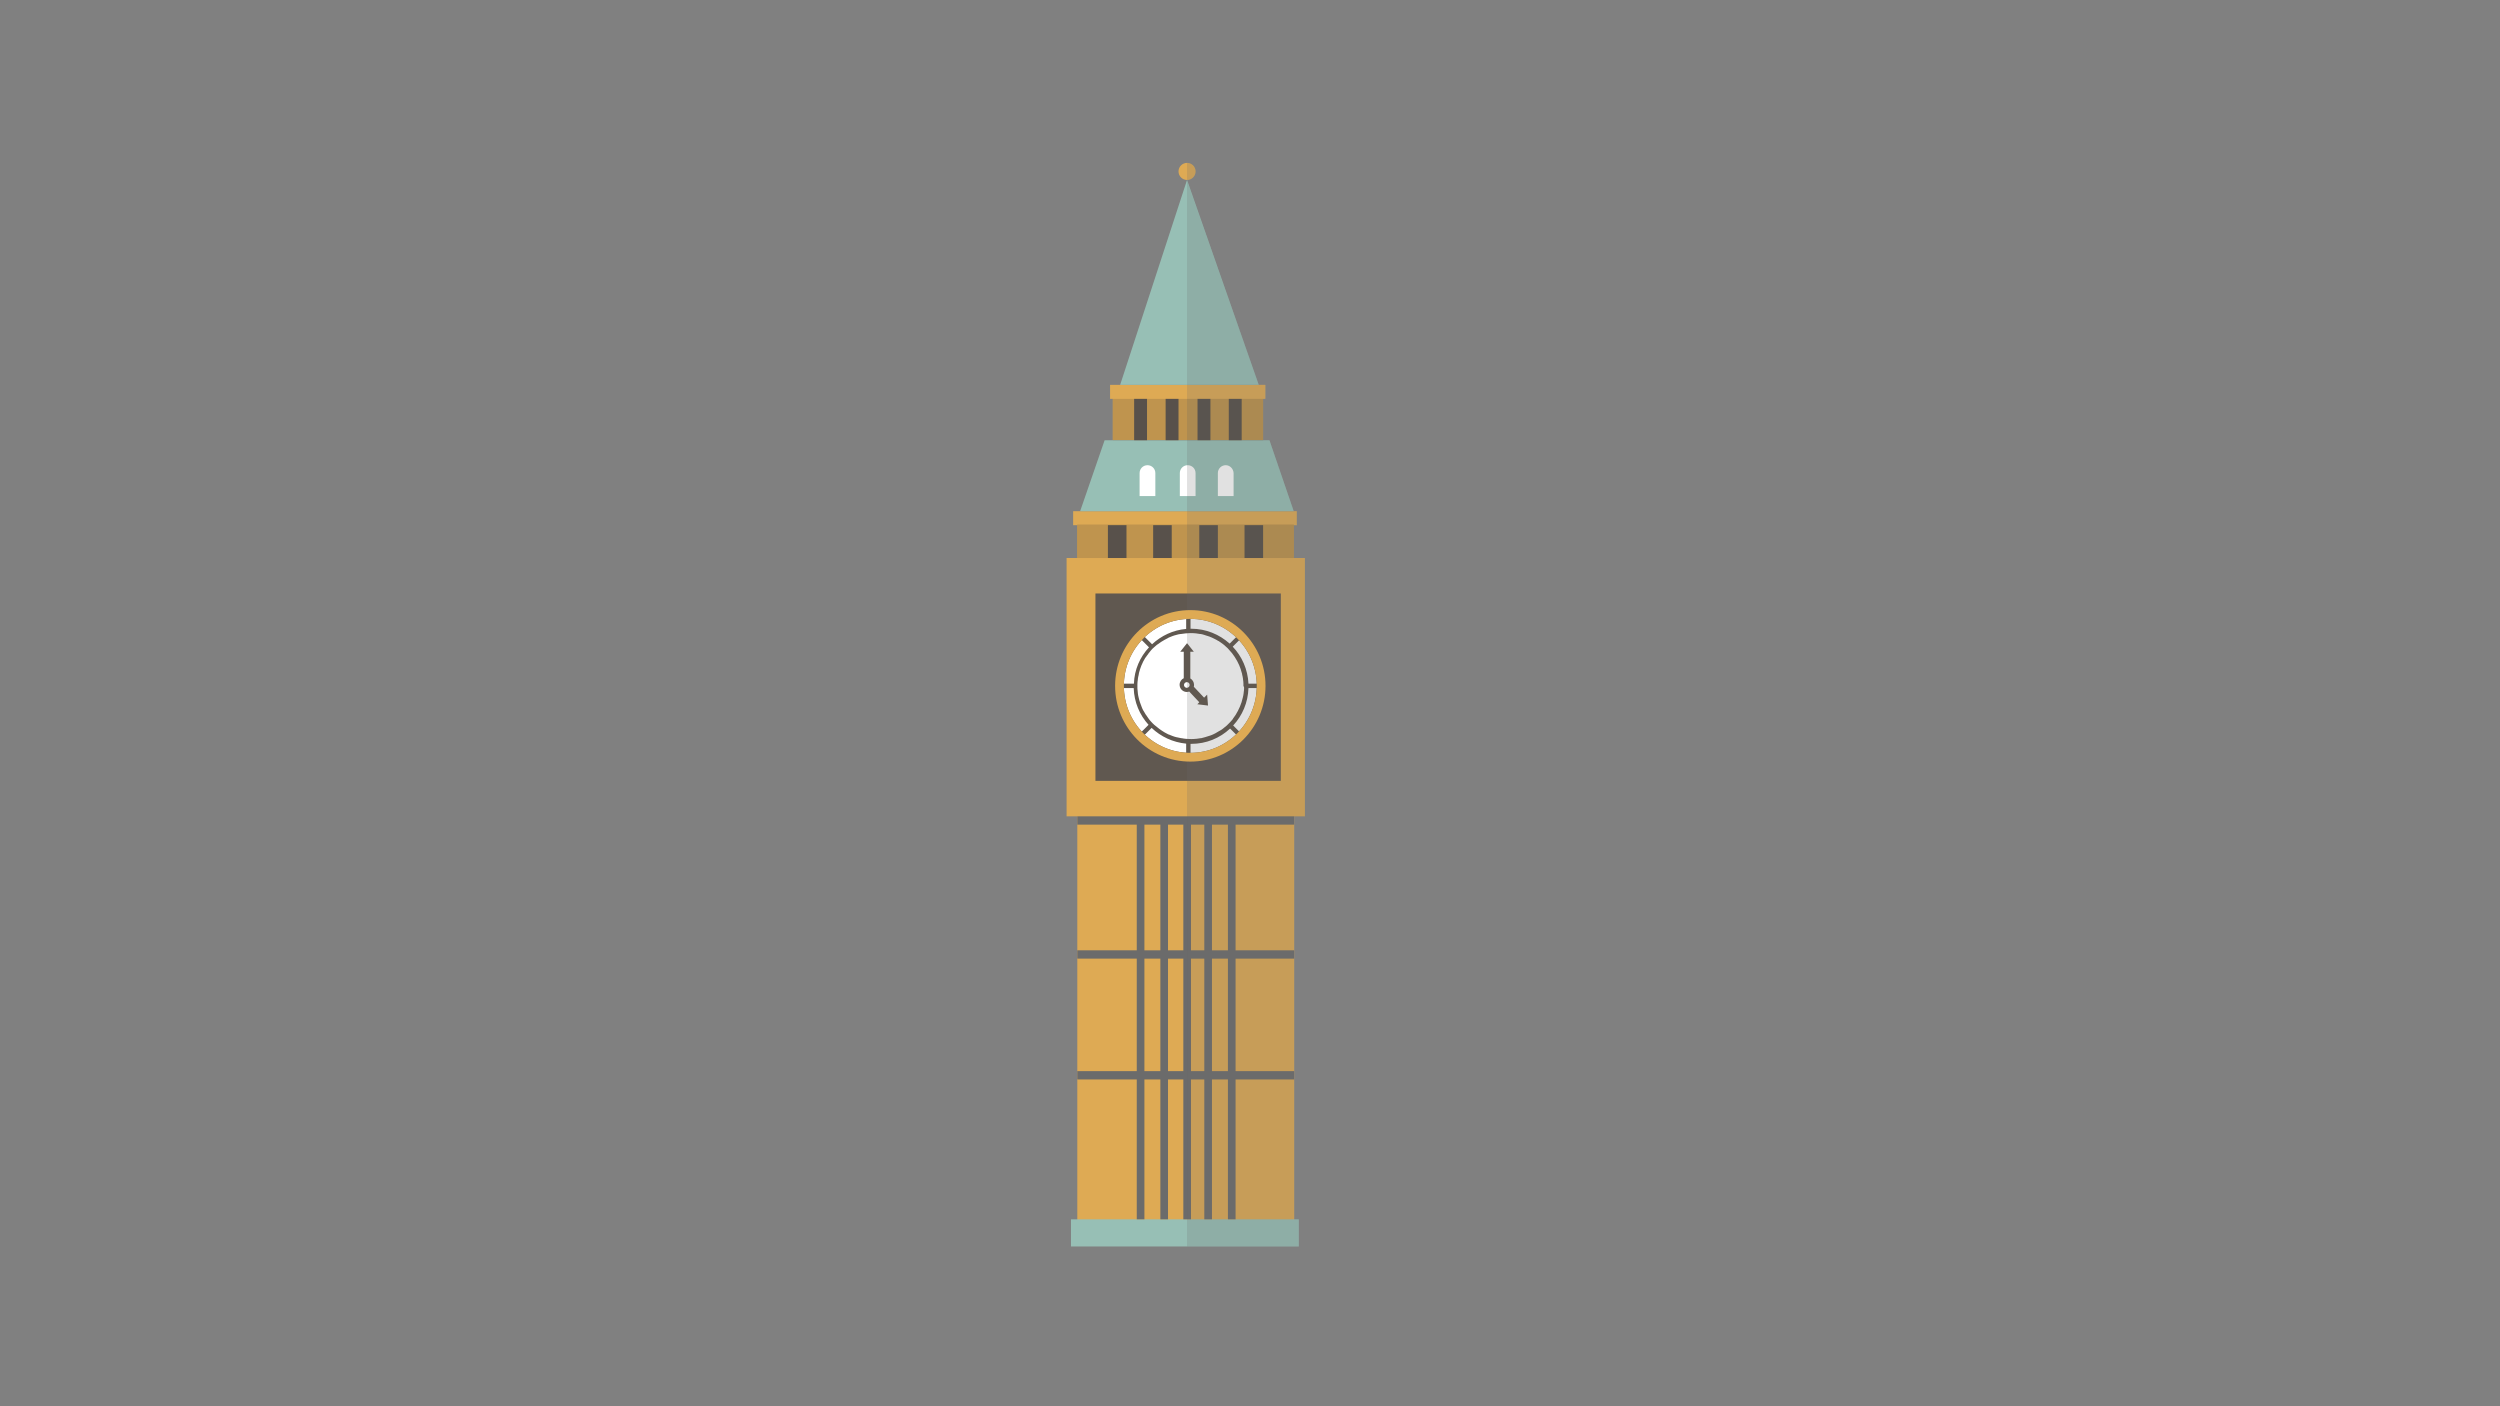 <svg xmlns="http://www.w3.org/2000/svg" xmlns:xlink="http://www.w3.org/1999/xlink" width="1920" zoomAndPan="magnify" viewBox="0 0 1440 810" height="1080" preserveAspectRatio="xMidYMid meet" version="1.0"><rect x="0" y="0" width="1440" height="810" fill="#808080" stroke="none"/><defs><clipPath id="82eef0622c"><path d="M 614.352 294 L 751.602 294 L 751.602 704 L 614.352 704 Z M 614.352 294 " clip-rule="nonzero"/></clipPath><clipPath id="df0bea1354"><path d="M 678 93.52 L 689 93.52 L 689 104 L 678 104 Z M 678 93.52 " clip-rule="nonzero"/></clipPath><clipPath id="40c696c24b"><path d="M 683 93.52 L 689 93.52 L 689 104 L 683 104 Z M 683 93.52 " clip-rule="nonzero"/></clipPath><clipPath id="296dd8e6c7"><path d="M 683 103 L 751.602 103 L 751.602 718 L 683 718 Z M 683 103 " clip-rule="nonzero"/></clipPath></defs><path fill="#deaa54" d="M 640.922 253.578 L 727.551 253.578 L 727.551 229.746 L 728.812 229.746 L 728.812 221.68 L 639.41 221.68 L 639.41 229.746 L 640.922 229.746 Z M 640.922 253.578 " fill-opacity="1" fill-rule="nonzero"/><g clip-path="url(#82eef0622c)"><path fill="#deaa54" d="M 751.602 321.414 L 745.305 321.414 L 745.305 302.5 L 746.945 302.5 L 746.945 294.434 L 618.129 294.434 L 618.129 302.5 L 620.395 302.5 L 620.395 321.414 L 614.352 321.414 L 614.352 470.203 L 620.523 470.203 L 620.523 703.09 L 745.434 703.09 L 745.434 470.203 L 751.602 470.203 Z M 751.602 321.414 " fill-opacity="1" fill-rule="nonzero"/></g><g clip-path="url(#df0bea1354)"><path fill="#deaa54" d="M 688.645 98.738 C 688.645 99.062 688.613 99.383 688.551 99.699 C 688.488 100.016 688.395 100.324 688.27 100.621 C 688.145 100.918 687.996 101.203 687.816 101.473 C 687.637 101.738 687.434 101.988 687.207 102.219 C 686.977 102.445 686.73 102.648 686.461 102.828 C 686.191 103.008 685.91 103.16 685.613 103.281 C 685.312 103.406 685.008 103.5 684.691 103.562 C 684.375 103.625 684.055 103.656 683.734 103.656 C 683.41 103.656 683.09 103.625 682.773 103.562 C 682.457 103.5 682.152 103.406 681.855 103.281 C 681.555 103.16 681.273 103.008 681.004 102.828 C 680.738 102.648 680.488 102.445 680.262 102.219 C 680.031 101.988 679.828 101.738 679.648 101.473 C 679.469 101.203 679.32 100.918 679.195 100.621 C 679.074 100.324 678.98 100.016 678.918 99.699 C 678.855 99.383 678.82 99.062 678.82 98.738 C 678.82 98.418 678.855 98.098 678.918 97.781 C 678.98 97.465 679.074 97.156 679.195 96.859 C 679.32 96.559 679.469 96.277 679.648 96.008 C 679.828 95.738 680.031 95.492 680.262 95.262 C 680.488 95.035 680.738 94.832 681.004 94.652 C 681.273 94.473 681.555 94.32 681.855 94.195 C 682.152 94.074 682.457 93.98 682.773 93.918 C 683.09 93.855 683.41 93.82 683.734 93.82 C 684.055 93.82 684.375 93.855 684.691 93.918 C 685.008 93.98 685.312 94.074 685.613 94.195 C 685.91 94.32 686.191 94.473 686.461 94.652 C 686.73 94.832 686.977 95.035 687.207 95.262 C 687.434 95.492 687.637 95.738 687.816 96.008 C 687.996 96.277 688.145 96.559 688.27 96.859 C 688.395 97.156 688.488 97.465 688.551 97.781 C 688.613 98.098 688.645 98.418 688.645 98.738 Z M 688.645 98.738 " fill-opacity="1" fill-rule="nonzero"/></g><path fill="#605850" d="M 630.973 341.844 L 737.75 341.844 L 737.75 449.777 L 630.973 449.777 Z M 630.973 341.844 " fill-opacity="1" fill-rule="nonzero"/><path fill="#97bfb5" d="M 731.203 253.578 L 636.262 253.578 L 622.16 294.434 L 745.18 294.434 Z M 731.203 253.578 " fill-opacity="1" fill-rule="nonzero"/><path fill="#97bfb5" d="M 725.035 221.68 L 645.203 221.68 L 683.734 103.656 Z M 725.035 221.68 " fill-opacity="1" fill-rule="nonzero"/><path fill="#97bfb5" d="M 616.871 702.336 L 748.078 702.336 L 748.078 717.969 L 616.871 717.969 Z M 616.871 702.336 " fill-opacity="1" fill-rule="nonzero"/><path fill="#6b6b6b" d="M 620.523 470.203 L 745.434 470.203 L 745.434 474.992 L 620.523 474.992 Z M 620.523 470.203 " fill-opacity="1" fill-rule="nonzero"/><path fill="#6b6b6b" d="M 654.773 472.598 L 659.18 472.598 L 659.18 702.336 L 654.773 702.336 Z M 654.773 472.598 " fill-opacity="1" fill-rule="nonzero"/><path fill="#6b6b6b" d="M 668.371 472.598 L 672.777 472.598 L 672.777 702.336 L 668.371 702.336 Z M 668.371 472.598 " fill-opacity="1" fill-rule="nonzero"/><path fill="#6b6b6b" d="M 693.68 472.598 L 698.086 472.598 L 698.086 702.336 L 693.68 702.336 Z M 693.68 472.598 " fill-opacity="1" fill-rule="nonzero"/><path fill="#6b6b6b" d="M 707.281 472.598 L 711.688 472.598 L 711.688 702.336 L 707.281 702.336 Z M 707.281 472.598 " fill-opacity="1" fill-rule="nonzero"/><path fill="#6b6b6b" d="M 620.523 547.371 L 745.434 547.371 L 745.434 552.16 L 620.523 552.16 Z M 620.523 547.371 " fill-opacity="1" fill-rule="nonzero"/><path fill="#6b6b6b" d="M 620.523 616.973 L 745.434 616.973 L 745.434 621.762 L 620.523 621.762 Z M 620.523 616.973 " fill-opacity="1" fill-rule="nonzero"/><path fill="#6b6b6b" d="M 681.594 472.598 L 686 472.598 L 686 702.336 L 681.594 702.336 Z M 681.594 472.598 " fill-opacity="1" fill-rule="nonzero"/><path fill="#ffffff" d="M 660.941 267.953 C 658.422 267.953 656.41 269.969 656.41 272.492 L 656.41 285.73 L 665.477 285.73 L 665.477 272.492 C 665.477 269.969 663.461 267.953 660.941 267.953 Z M 660.941 267.953 " fill-opacity="1" fill-rule="nonzero"/><path fill="#ffffff" d="M 684.109 267.953 C 681.594 267.953 679.578 269.969 679.578 272.492 L 679.578 285.73 L 688.645 285.73 L 688.645 272.492 C 688.645 269.969 686.629 267.953 684.109 267.953 Z M 684.109 267.953 " fill-opacity="1" fill-rule="nonzero"/><path fill="#ffffff" d="M 706.02 267.953 C 703.5 267.953 701.488 269.969 701.488 272.492 L 701.488 285.73 L 710.555 285.73 L 710.555 272.492 C 710.426 269.969 708.414 267.953 706.02 267.953 Z M 706.02 267.953 " fill-opacity="1" fill-rule="nonzero"/><path fill="#605850" d="M 638.152 302.5 L 648.855 302.5 L 648.855 321.414 L 638.152 321.414 Z M 638.152 302.5 " fill-opacity="1" fill-rule="nonzero"/><path fill="#605850" d="M 664.215 302.5 L 674.918 302.5 L 674.918 321.414 L 664.215 321.414 Z M 664.215 302.5 " fill-opacity="1" fill-rule="nonzero"/><path fill="#605850" d="M 690.785 302.5 L 701.488 302.5 L 701.488 321.414 L 690.785 321.414 Z M 690.785 302.5 " fill-opacity="1" fill-rule="nonzero"/><path fill="#605850" d="M 716.848 302.5 L 727.551 302.5 L 727.551 321.414 L 716.848 321.414 Z M 716.848 302.5 " fill-opacity="1" fill-rule="nonzero"/><path fill="#605850" d="M 653.262 229.746 L 660.691 229.746 L 660.691 253.578 L 653.262 253.578 Z M 653.262 229.746 " fill-opacity="1" fill-rule="nonzero"/><path fill="#605850" d="M 671.395 229.746 L 678.82 229.746 L 678.82 253.578 L 671.395 253.578 Z M 671.395 229.746 " fill-opacity="1" fill-rule="nonzero"/><path fill="#605850" d="M 689.777 229.746 L 697.207 229.746 L 697.207 253.578 L 689.777 253.578 Z M 689.777 229.746 " fill-opacity="1" fill-rule="nonzero"/><path fill="#605850" d="M 707.781 229.746 L 715.211 229.746 L 715.211 253.578 L 707.781 253.578 Z M 707.781 229.746 " fill-opacity="1" fill-rule="nonzero"/><g clip-path="url(#40c696c24b)"><path fill="#6d6d6d" d="M 688.645 98.738 C 688.645 96.09 686.504 93.82 683.734 93.82 L 683.734 103.656 C 686.504 103.656 688.645 101.512 688.645 98.738 Z M 688.645 98.738 " fill-opacity="0.2" fill-rule="nonzero"/></g><path fill="#ffffff" d="M 685.621 356.469 C 664.469 356.469 647.344 373.742 647.344 395.051 C 647.344 416.363 664.469 433.637 685.621 433.637 C 706.777 433.637 723.902 416.363 723.902 395.051 C 723.902 373.742 706.777 356.469 685.621 356.469 Z M 685.621 356.469 " fill-opacity="1" fill-rule="nonzero"/><g clip-path="url(#296dd8e6c7)"><path fill="#6d6d6d" d="M 747.949 702.336 L 745.305 702.336 L 745.305 622.266 L 745.434 622.266 L 745.434 617.477 L 745.305 617.477 L 745.305 552.289 L 745.434 552.289 L 745.434 547.621 L 745.305 547.621 L 745.305 470.328 L 751.602 470.328 L 751.602 321.414 L 745.305 321.414 L 745.305 302.5 L 746.945 302.5 L 746.945 294.434 L 745.18 294.434 L 731.203 253.578 L 727.551 253.578 L 727.551 229.746 L 728.684 229.746 L 728.684 221.68 L 725.035 221.68 L 683.734 103.91 L 683.734 717.969 L 747.949 717.969 Z M 747.949 702.336 " fill-opacity="0.2" fill-rule="nonzero"/></g><path fill="#605850" d="M 695.82 406.402 L 695.316 400.098 L 693.555 401.859 L 687.637 395.559 C 687.762 395.18 687.762 394.801 687.762 394.422 C 687.762 392.91 686.879 391.523 685.621 390.766 L 685.621 375.383 L 687.637 375.383 L 683.734 370.465 L 679.828 375.383 L 681.844 375.383 L 681.844 390.641 C 680.457 391.27 679.453 392.781 679.453 394.422 C 679.453 396.691 681.34 398.582 683.605 398.582 C 684.109 398.582 684.613 398.457 684.992 398.332 L 690.785 404.508 L 689.652 405.645 Z M 681.969 394.547 C 681.969 393.664 682.727 392.91 683.605 392.91 C 684.488 392.91 685.242 393.539 685.242 394.547 C 685.242 395.43 684.488 396.188 683.605 396.188 C 682.727 396.188 681.969 395.43 681.969 394.547 Z M 681.969 394.547 " fill-opacity="1" fill-rule="nonzero"/><path fill="#605850" d="M 719.117 393.793 C 718.738 385.594 715.34 378.031 710.051 372.48 L 714.078 368.445 L 712.316 366.684 L 708.285 370.719 C 702.367 365.422 694.688 362.145 686.125 362.145 C 686 362.145 685.875 362.145 685.746 362.145 L 685.746 356.215 L 683.23 356.215 L 683.23 362.27 C 675.676 362.898 668.875 366.176 663.586 371.094 L 659.18 366.684 L 657.418 368.445 L 661.824 372.859 C 656.66 378.41 653.387 385.723 653.137 393.793 L 647.09 393.793 L 647.09 396.312 L 653.008 396.312 C 653.262 404.383 656.41 411.824 661.57 417.496 L 657.418 421.656 L 659.18 423.422 L 663.336 419.262 C 668.621 424.305 675.547 427.582 683.23 428.34 L 683.23 434.016 L 685.746 434.016 L 685.746 428.465 C 685.875 428.465 686 428.465 686.125 428.465 C 694.812 428.465 702.621 425.188 708.539 419.641 L 712.316 423.422 L 714.078 421.656 L 710.301 417.875 C 715.59 412.199 718.863 404.637 719.117 396.312 L 724.531 396.312 L 724.531 393.793 Z M 716.598 396.312 C 716.598 397.195 716.473 398.203 716.344 399.086 C 716.344 399.086 716.344 399.086 716.344 399.215 C 716.219 400.098 716.094 400.98 715.84 401.859 C 715.086 405.391 713.574 408.797 711.688 411.824 C 711.184 412.578 710.68 413.211 710.176 413.965 C 710.176 413.965 710.176 413.965 710.176 414.094 C 709.672 414.723 709.043 415.48 708.414 416.109 C 707.281 417.371 706.02 418.504 704.637 419.516 C 704.637 419.516 704.508 419.641 704.508 419.641 C 703.879 420.145 703.125 420.648 702.367 421.027 C 702.242 421.027 702.242 421.152 702.117 421.152 C 701.359 421.531 700.73 422.035 699.977 422.414 C 699.852 422.414 699.723 422.539 699.723 422.539 C 698.969 422.918 698.215 423.297 697.457 423.551 C 697.332 423.551 697.207 423.676 697.082 423.676 C 696.324 423.926 695.57 424.18 694.688 424.43 C 694.562 424.43 694.438 424.559 694.309 424.559 C 693.555 424.809 692.672 424.938 691.918 425.188 C 691.793 425.188 691.664 425.188 691.664 425.188 C 690.785 425.312 689.902 425.441 689.02 425.566 C 688.895 425.566 688.895 425.566 688.77 425.566 C 687.887 425.691 686.879 425.691 686 425.691 C 684.109 425.691 682.348 425.566 680.586 425.188 C 680.457 425.188 680.457 425.188 680.332 425.188 C 679.578 425.062 678.695 424.809 677.941 424.684 C 677.941 424.684 677.941 424.684 677.816 424.684 C 676.18 424.305 674.668 423.676 673.156 423.043 C 673.156 423.043 673.156 423.043 673.031 423.043 C 672.273 422.668 671.52 422.289 670.891 421.91 C 668.75 420.648 666.734 419.137 664.844 417.496 C 664.215 416.867 663.586 416.363 663.082 415.73 C 662.453 415.102 661.949 414.469 661.445 413.715 C 660.941 413.082 660.438 412.328 660.059 411.695 C 660.059 411.695 659.934 411.57 659.934 411.57 C 659.559 410.941 659.055 410.184 658.676 409.426 C 658.676 409.426 658.676 409.301 658.551 409.301 C 658.172 408.543 657.793 407.789 657.543 407.031 C 656.914 405.391 656.281 403.754 655.906 401.988 C 655.652 401.105 655.527 400.223 655.402 399.34 C 655.402 399.34 655.402 399.34 655.402 399.215 C 655.277 398.332 655.277 397.449 655.148 396.566 C 655.148 396.188 655.148 395.809 655.148 395.43 C 655.148 394.926 655.148 394.547 655.148 394.043 C 655.148 393.16 655.277 392.277 655.402 391.395 C 655.402 391.27 655.402 391.27 655.402 391.145 C 655.527 390.262 655.652 389.504 655.906 388.621 C 655.906 388.496 655.906 388.496 655.906 388.371 C 656.031 387.613 656.281 386.73 656.535 385.973 C 656.535 385.973 656.535 385.848 656.535 385.848 C 657.039 384.207 657.668 382.695 658.422 381.184 C 658.422 381.055 658.551 381.055 658.551 380.93 C 658.926 380.301 659.305 379.543 659.684 378.914 C 659.809 378.785 659.809 378.66 659.934 378.66 C 660.312 378.031 660.816 377.398 661.32 376.77 C 661.32 376.645 661.445 376.645 661.445 376.516 C 661.949 375.887 662.453 375.258 662.957 374.625 C 663.461 373.996 664.09 373.363 664.719 372.859 C 665.348 372.355 665.977 371.727 666.609 371.223 C 666.609 371.223 666.609 371.223 666.734 371.223 C 667.992 370.211 669.379 369.328 670.762 368.574 C 671.52 368.195 672.148 367.816 672.902 367.438 C 672.902 367.438 673.031 367.438 673.031 367.312 C 674.539 366.684 676.051 366.051 677.688 365.672 C 678.445 365.422 679.199 365.297 680.082 365.168 C 680.207 365.168 680.207 365.168 680.332 365.168 C 682.098 364.918 683.859 364.664 685.621 364.664 C 686.504 364.664 687.512 364.664 688.391 364.789 C 688.52 364.789 688.52 364.789 688.645 364.789 C 689.523 364.918 690.406 365.043 691.16 365.168 C 691.289 365.168 691.414 365.168 691.539 365.168 C 692.422 365.297 693.176 365.547 693.934 365.801 C 694.059 365.801 694.184 365.926 694.309 365.926 C 695.066 366.176 695.945 366.43 696.703 366.684 C 696.828 366.684 696.953 366.809 696.953 366.809 C 697.711 367.059 698.465 367.438 699.219 367.816 C 699.348 367.816 699.348 367.941 699.473 367.941 C 700.227 368.32 700.984 368.699 701.738 369.203 C 701.738 369.203 701.738 369.203 701.863 369.203 C 703.375 370.211 704.887 371.223 706.145 372.48 C 706.777 372.988 707.406 373.617 707.91 374.246 C 708.539 374.879 709.043 375.508 709.672 376.266 C 711.812 379.039 713.574 382.191 714.707 385.594 C 714.707 385.594 714.707 385.723 714.707 385.723 C 714.961 386.477 715.211 387.359 715.465 388.242 C 715.465 388.371 715.465 388.371 715.465 388.496 C 715.715 389.379 715.84 390.137 715.969 391.016 C 715.969 391.016 715.969 391.145 715.969 391.145 C 716.094 392.027 716.219 392.91 716.219 393.793 C 716.219 394.297 716.219 394.676 716.219 395.18 C 716.598 395.559 716.598 395.934 716.598 396.312 Z M 716.598 396.312 " fill-opacity="1" fill-rule="nonzero"/><path fill="#deaa54" d="M 685.621 351.426 C 661.699 351.426 642.305 370.969 642.305 395.051 C 642.305 419.137 661.699 438.68 685.621 438.68 C 709.547 438.68 728.938 419.137 728.938 395.051 C 728.938 370.969 709.547 351.426 685.621 351.426 Z M 647.344 395.051 C 647.344 373.742 664.469 356.469 685.621 356.469 C 706.777 356.469 723.902 373.742 723.902 395.051 C 723.902 416.363 706.777 433.637 685.621 433.637 C 664.469 433.637 647.344 416.363 647.344 395.051 Z M 647.344 395.051 " fill-opacity="1" fill-rule="nonzero"/><path fill="#353535" d="M 620.395 302.125 L 745.305 302.125 L 745.305 321.414 L 620.395 321.414 Z M 620.395 302.125 " fill-opacity="0.18" fill-rule="nonzero"/><path fill="#353535" d="M 640.922 229.746 L 727.551 229.746 L 727.551 253.578 L 640.922 253.578 Z M 640.922 229.746 " fill-opacity="0.18" fill-rule="nonzero"/></svg>